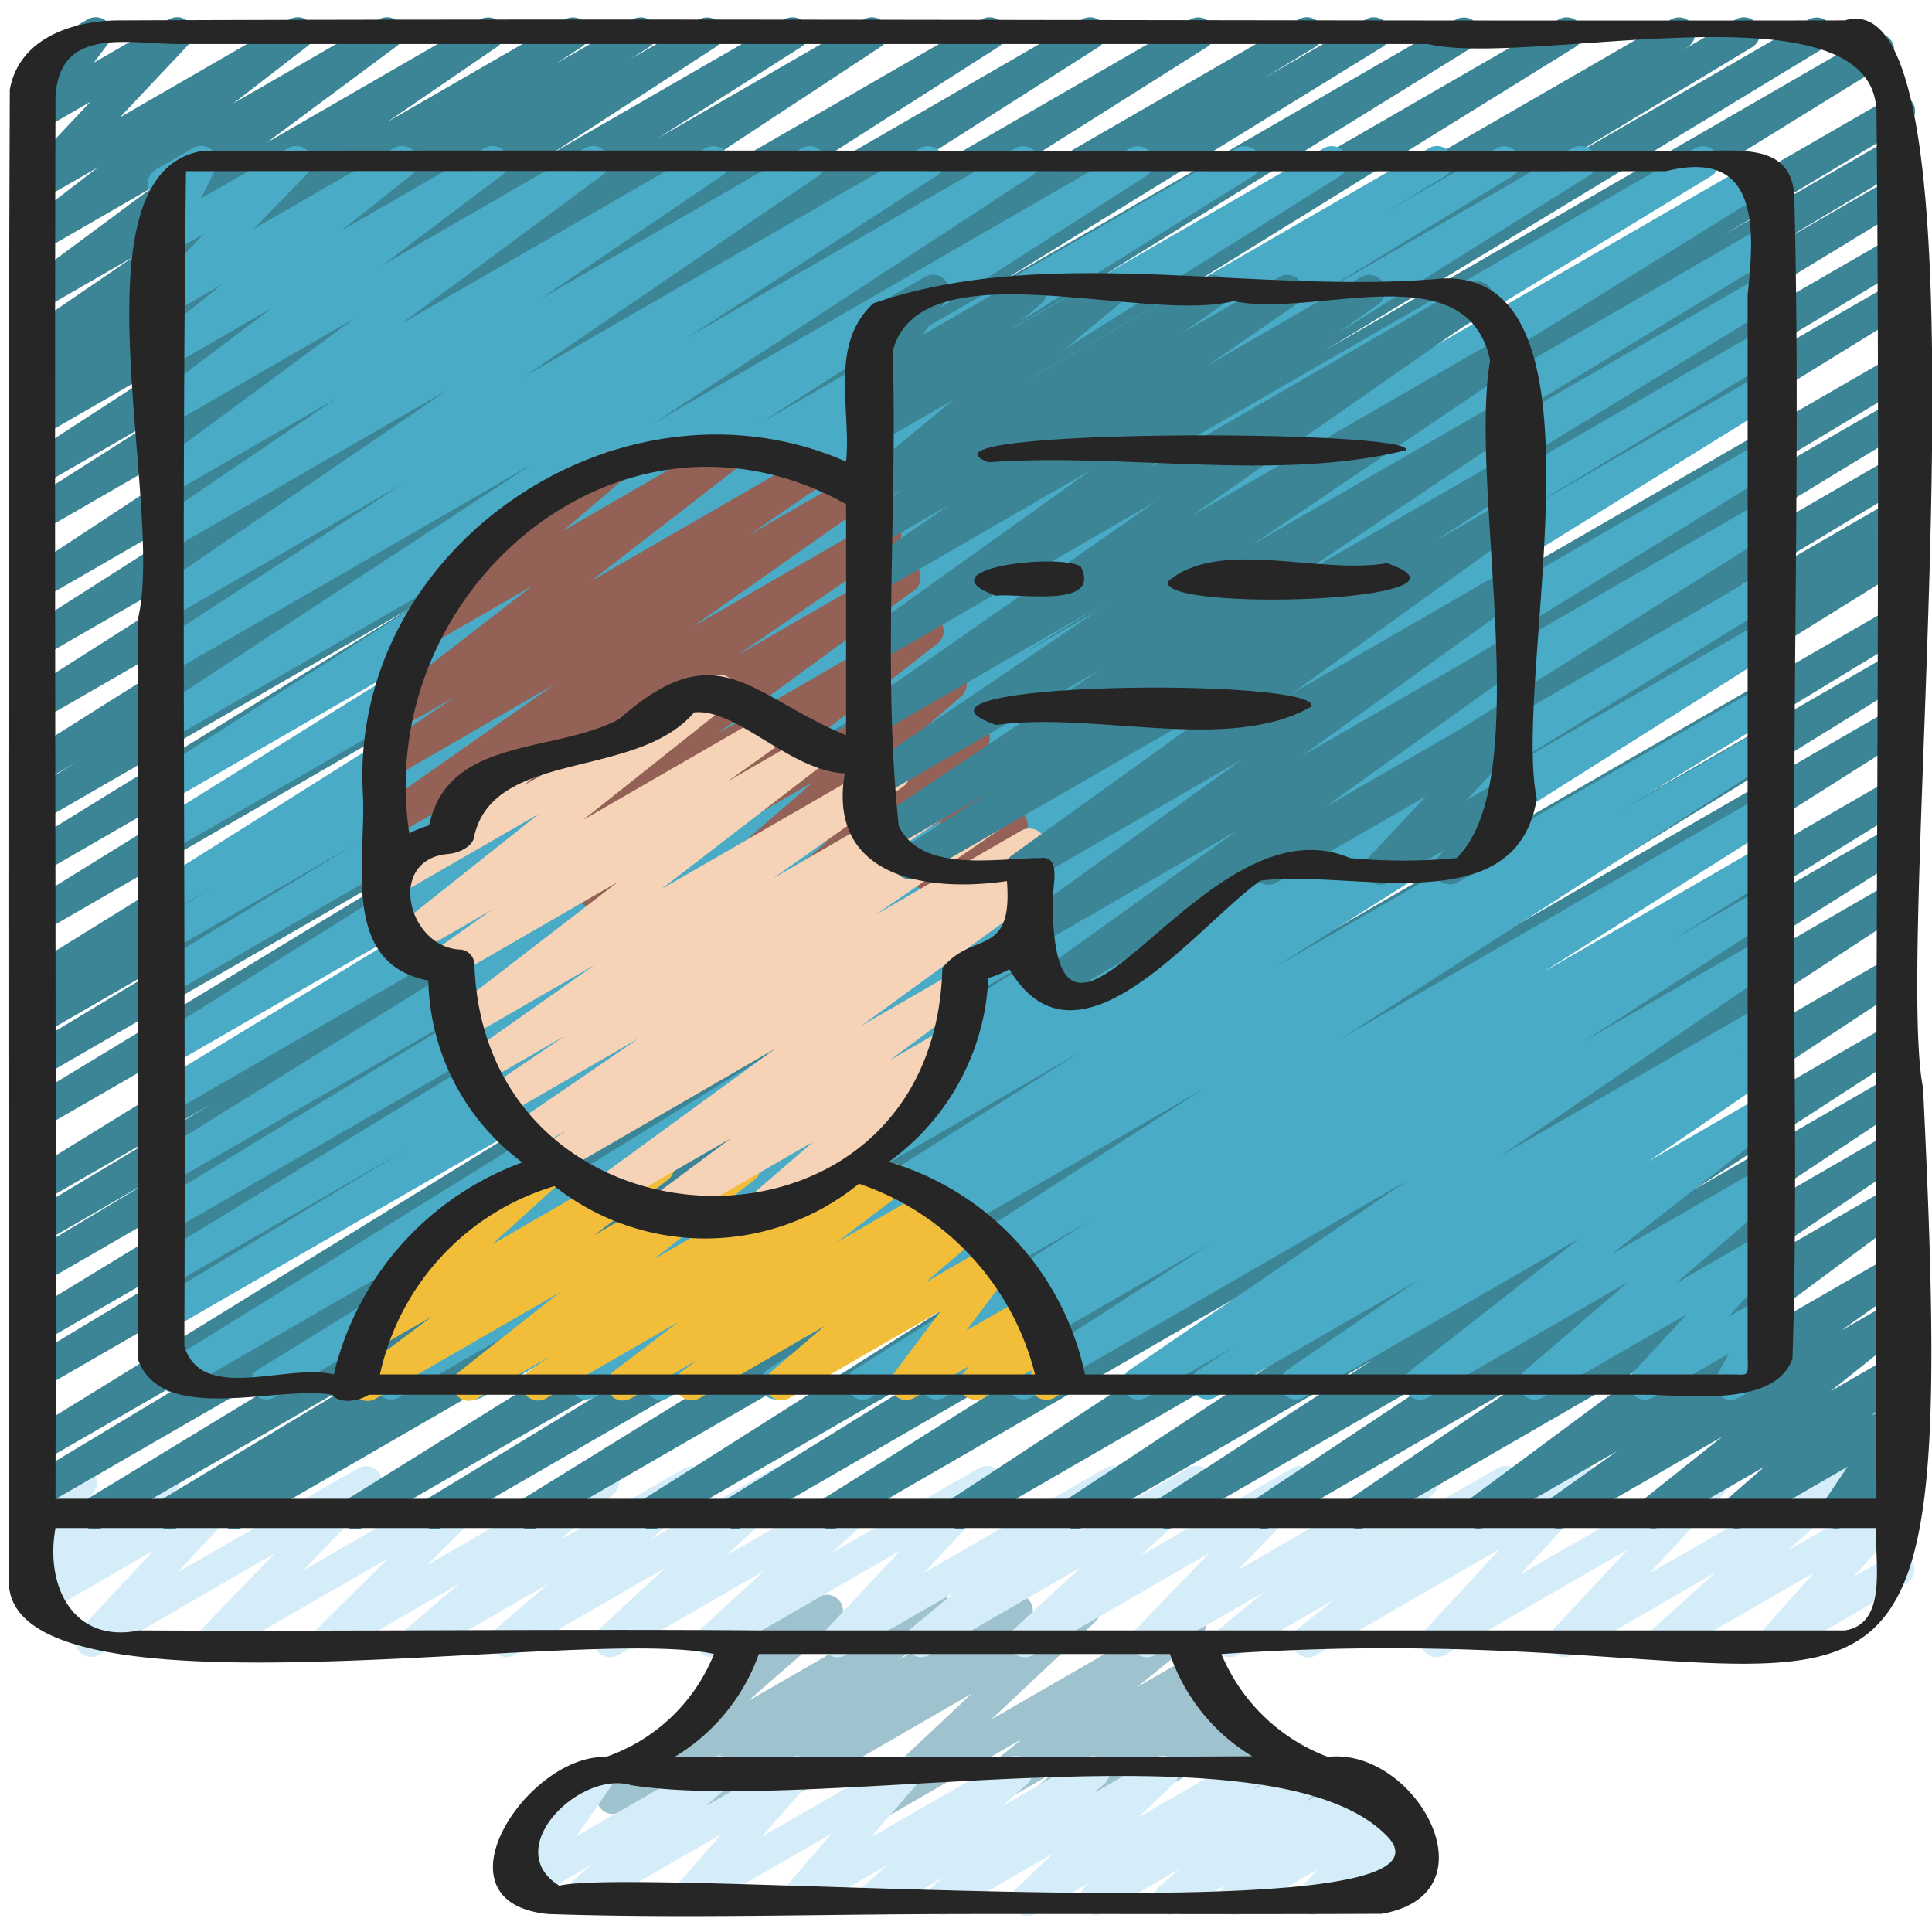 <?xml version="1.0" encoding="UTF-8"?>
<svg xmlns="http://www.w3.org/2000/svg" id="Icons" viewBox="0 0 60 60" width="512" height="512"><defs><style>.cls-1{fill:#9ec2ce;}.cls-2{fill:#d4edf8;}.cls-3{fill:#3b8596;}.cls-4{fill:#49abc6;}.cls-5{fill:#936155;}.cls-6{fill:#f2be3a;}.cls-7{fill:#f6d2b6;}.cls-8{fill:#262626;}</style></defs><path class="cls-1" d="M21.208,56.5a.5.5,0,0,1-.3-.9l1.512-1.146-3.137,1.811a.5.5,0,0,1-.579-.81l3.818-3.332a.5.5,0,0,1-.071-.053.5.5,0,0,1-.121-.575l.362-.808a.563.563,0,0,1-.093-.118.5.5,0,0,1,.183-.683l.5-.289a.5.5,0,0,1,.706.637l-.115.259,1.56-.9a.5.5,0,0,1,.579.809L23.229,52.83l5.624-3.246a.5.5,0,0,1,.551.831l-1.511,1.146,3.432-1.982a.5.5,0,0,1,.543.838l-.334.241,1.878-1.084a.5.5,0,0,1,.593.8L30.784,53.4l5.937-3.426a.5.5,0,0,1,.565.821l-1.974,1.6,1.713-.989a.5.5,0,0,1,.574.814l-.671.57.694-.4a.5.5,0,0,1,.587.8l-.046.041.153-.087a.5.5,0,0,1,.742.524L38.809,55l1.214-.7a.5.5,0,0,1,.46-.022.5.5,0,0,1,.283.366l.1.562a.5.5,0,0,1,.374.917l-.492.284a.5.5,0,0,1-.742-.343l-.1-.543-1.541.889a.5.5,0,0,1-.741-.524l.249-1.331L34.65,56.412a.5.5,0,0,1-.587-.8l.048-.043-1.468.848a.5.5,0,0,1-.574-.813l.669-.569-2.4,1.386a.5.5,0,0,1-.566-.821L31.746,54l-4.2,2.425a.5.5,0,0,1-.593-.8L30.173,52.6l-6.631,3.828A.5.5,0,0,1,23,55.589l.335-.242L21.458,56.43A.491.491,0,0,1,21.208,56.5Z"/><path class="cls-2" d="M40.625,51.47a.5.5,0,0,1-.313-.89l1.119-.9L38.443,51.4a.5.5,0,0,1-.568-.818l1.38-1.14L35.862,51.4a.5.5,0,0,1-.609-.78l2.3-2.386L32.071,51.4a.5.5,0,0,1-.59-.8l2.07-1.915-4.7,2.714a.5.5,0,0,1-.569-.817l1.389-1.149L26.261,51.4a.5.5,0,0,1-.615-.774l2.327-2.482L22.332,51.4a.5.5,0,0,1-.587-.8l2.009-1.832L19.191,51.4a.5.5,0,0,1-.589-.8l2.068-1.915-4.7,2.714a.5.5,0,0,1-.574-.812l1.648-1.408L13.193,51.4a.5.5,0,0,1-.575-.812l1.651-1.41L10.419,51.4a.5.5,0,0,1-.6-.788l2.242-2.221L6.844,51.4a.5.5,0,0,1-.61-.78l2.3-2.381L3.082,51.389a.5.5,0,0,1-.615-.775l2.31-2.468L1.4,50.1a.5.5,0,0,1-.59-.8l.676-.629-.207.119a.5.5,0,0,1-.671-.7l.573-.9A.5.5,0,0,1,.9,46.963a.5.5,0,0,1,.183-.684L2.263,45.6a.5.5,0,0,1,.671.7l-.382.6,2.255-1.3a.5.5,0,0,1,.59.8l-.675.628L7.194,45.6a.5.5,0,0,1,.616.774L5.5,48.839,11.117,45.6a.5.5,0,0,1,.61.78l-2.3,2.381L14.9,45.6a.5.5,0,0,1,.6.788l-2.241,2.221,5.215-3.01a.5.5,0,0,1,.576.812L17.4,47.817,21.255,45.6a.5.5,0,0,1,.574.812l-1.647,1.407,3.847-2.22a.5.5,0,0,1,.59.8L22.55,48.31l4.7-2.716a.5.5,0,0,1,.587.8l-2.009,1.831L30.4,45.593a.5.5,0,0,1,.616.774l-2.326,2.481,5.639-3.256a.5.5,0,0,1,.569.817L33.5,47.56l3.409-1.968a.5.5,0,0,1,.59.8l-2.07,1.916,4.706-2.716a.5.5,0,0,1,.609.78l-2.3,2.386,5.488-3.167a.5.5,0,0,1,.568.818l-1.38,1.14,3.393-1.958a.5.5,0,0,1,.563.822l-1.116.9,2.984-1.723a.5.5,0,0,1,.618.772l-2.336,2.527,5.715-3.3a.5.5,0,0,1,.617.773l-2.334,2.5L56.9,45.589a.5.5,0,0,1,.584.8l-1.957,1.76,3.029-1.748a.5.5,0,0,1,.622.767l-1.611,1.8,1.152-.664a.5.5,0,0,1,.5.865L55.355,51.4a.5.5,0,0,1-.622-.766l1.612-1.8L51.9,51.4a.5.5,0,0,1-.584-.8l1.957-1.761L48.83,51.4a.5.5,0,0,1-.616-.773l2.333-2.5L44.87,51.4a.5.5,0,0,1-.617-.772L46.588,48.1l-5.713,3.3A.493.493,0,0,1,40.625,51.47Z"/><path class="cls-3" d="M2.938,47.5a.5.5,0,0,1-.259-.927L21.141,35.346,1.28,46.812a.5.5,0,0,1-.508-.862l10.137-6.1L1.28,45.412a.5.5,0,0,1-.512-.858l28.558-17.61L1.28,43.136a.5.5,0,0,1-.508-.862l11.246-6.769L1.28,41.7a.5.5,0,0,1-.509-.859l21.523-13.11L1.28,39.866a.5.5,0,0,1-.507-.861l4.168-2.5L1.28,38.622a.5.5,0,0,1-.507-.861L6.579,34.28l-5.3,3.059a.5.5,0,0,1-.512-.859L29.09,19,1.28,35.056A.5.5,0,0,1,.771,34.2l15.537-9.42L1.28,33.451a.5.5,0,0,1-.508-.861l6.393-3.848-5.885,3.4a.5.5,0,0,1-.507-.862l.445-.266a.5.5,0,0,1-.451-.889L21.119,17.511,1.28,28.964a.5.5,0,0,1-.512-.858L17.325,17.86,1.28,27.124a.5.5,0,0,1-.512-.858l11.986-7.387L1.28,25.5a.5.5,0,0,1-.509-.86l1.6-.97L1.28,24.3a.5.5,0,0,1-.516-.856L15.418,14.2,1.28,22.36a.5.5,0,0,1-.518-.854L14.1,13.014,1.28,20.416a.5.5,0,0,1-.518-.854l10.658-6.8L1.28,18.616a.5.5,0,0,1-.525-.85L12.584,9.978,1.28,16.5a.5.5,0,0,1-.518-.855L5.2,12.816,1.28,15.081a.5.5,0,0,1-.522-.852l5.13-3.336L1.28,13.553A.5.5,0,0,1,.761,12.7l.605-.388-.086.049a.5.5,0,0,1-.522-.851l.829-.539-.307.176A.5.5,0,0,1,.748,10.3L4.159,7.966,1.28,9.627a.5.5,0,0,1-.548-.834L4.764,5.8,1.28,7.81a.5.5,0,0,1-.555-.829L3.038,5.2,1.28,6.21a.5.5,0,0,1-.614-.775L2.805,3.163l-1.525.88A.5.5,0,0,1,.631,3.31l.622-.825a.5.5,0,0,1-.186-.928L2.726.6a.5.5,0,0,1,.649.733l-.463.614L5.25.6a.5.5,0,0,1,.614.775L3.726,3.644,9,.6a.5.5,0,0,1,.556.828L7.247,3.21,11.772.6a.5.5,0,0,1,.548.834L8.288,4.427,14.921.6a.5.5,0,0,1,.532.844L12.039,3.781,17.554.6a.5.5,0,0,1,.522.851l-.814.53L19.654.6a.5.5,0,0,1,.52.853l-.609.39L21.72.6a.5.5,0,0,1,.522.851L17.1,4.791,24.368.6a.5.5,0,0,1,.519.854L20.445,4.284,26.831.6a.5.5,0,0,1,.525.85L15.528,9.236,30.491.6a.5.5,0,0,1,.519.854l-10.652,6.8L33.607.6a.5.5,0,0,1,.519.854L20.777,9.95,36.977.6a.5.5,0,0,1,.516.855L22.845,10.7,40.335.6a.5.5,0,0,1,.51.86l-1.6.972L42.419.6a.5.5,0,0,1,.513.858L30.937,8.848,45.228.6a.5.5,0,0,1,.512.857L29.185,11.7,48.414.6a.5.5,0,0,1,.514.857L28.575,14.066,51.905.6a.5.5,0,0,1,.507.861l-.2.121L53.913.6a.5.5,0,0,1,.508.861L48.047,5.3,56.186.6a.5.5,0,0,1,.508.86L41.165,10.873l16.9-9.759a.5.5,0,0,1,.513.859L30.246,19.462,58.721,3.022a.5.5,0,0,1,.507.862L53.5,7.316,58.721,4.3a.5.5,0,0,1,.507.861L55.034,7.676l3.688-2.128a.5.5,0,0,1,.509.859L37.686,19.53,58.724,7.385a.5.5,0,0,1,.507.861L48,15.008,58.725,8.816a.5.5,0,0,1,.512.859L30.685,27.281,58.726,11.092a.5.5,0,0,1,.507.861L49.077,18.062l9.65-5.571a.5.5,0,0,1,.509.86L40.786,24.57,58.728,14.212a.5.5,0,0,1,.507.861L51.523,19.72l7.206-4.16a.5.5,0,0,1,.506.861l-.423.255a.5.5,0,0,1,.432.9L36.827,31.527l21.9-12.646a.5.5,0,0,1,.51.859l-8.515,5.183L58.732,20.3a.5.5,0,0,1,.513.858L45.359,29.735l13.374-7.72a.5.5,0,0,1,.518.855L41.073,34.385l17.661-10.2a.5.5,0,0,1,.513.858l-8.087,5,7.575-4.373a.5.5,0,0,1,.517.855L48.278,33.437,58.737,27.4a.5.5,0,0,1,.525.851L44.729,37.784,58.738,29.7a.5.5,0,0,1,.526.851L47.842,38.07l10.9-6.292a.5.5,0,0,1,.523.852L52.6,36.953l6.139-3.544a.5.5,0,0,1,.528.849L52.608,38.69l6.134-3.541a.5.5,0,0,1,.53.847l-5.334,3.615,4.805-2.773a.5.5,0,0,1,.548.834l-6.079,4.507,5.533-3.194a.5.5,0,0,1,.54.84l-2.107,1.5,1.568-.905a.5.5,0,0,1,.562.823L56.847,43.21l1.9-1.1a.5.5,0,0,1,.579.81l-1.194,1.041.616-.356a.5.5,0,0,1,.665.712l-.766,1.137.1-.059a.5.5,0,1,1,.5.866L57.275,47.4a.5.5,0,0,1-.665-.712l.766-1.136-3.2,1.85a.5.5,0,0,1-.579-.809l1.2-1.043-3.211,1.853a.5.5,0,0,1-.561-.823l2.459-1.962-4.829,2.787a.5.5,0,0,1-.54-.84l2.114-1.506-4.068,2.347a.5.5,0,0,1-.548-.834l6.079-4.507-9.255,5.343a.5.5,0,0,1-.531-.847L47.23,42.95,39.5,47.413a.5.5,0,0,1-.527-.849l6.659-4.431-9.149,5.281a.5.5,0,0,1-.522-.851l6.656-4.321-8.962,5.174a.5.5,0,0,1-.525-.851l11.419-7.522L30.042,47.418a.5.5,0,0,1-.524-.851l14.54-9.539-18,10.392a.5.5,0,0,1-.517-.856l10.982-6.911L23.067,47.421a.5.5,0,0,1-.512-.858l8.069-4.991L20.49,47.423a.5.5,0,0,1-.517-.856L38.15,35.053,16.721,47.425a.5.5,0,0,1-.513-.859l13.908-8.59-16.369,9.45a.5.5,0,0,1-.51-.86l8.474-5.157L11.286,47.428a.5.5,0,0,1-.515-.858L33.184,32.618,7.528,47.43a.5.5,0,0,1-.507-.862l.037-.021-1.533.884a.5.5,0,0,1-.507-.862l7.712-4.646L3.188,47.432A.494.494,0,0,1,2.938,47.5Z"/><path class="cls-4" d="M20.521,43.47a.5.5,0,0,1-.262-.926l4.861-3L18.443,43.4a.5.5,0,0,1-.517-.855l15.628-9.875L14.967,43.4a.5.5,0,0,1-.512-.858l9.032-5.549L12.389,43.4a.5.5,0,0,1-.517-.855L32.6,29.5,8.515,43.4A.5.5,0,0,1,8,42.544L25.811,31.551,5.646,43.192a.5.5,0,0,1-.513-.857L27.494,28.476,5.28,41.3a.5.5,0,0,1-.509-.861l7.8-4.714L5.28,39.933a.5.5,0,0,1-.51-.86L20.4,29.521,5.28,38.252a.5.5,0,0,1-.509-.86L16.346,30.36,5.28,36.749a.5.5,0,0,1-.513-.857L28.1,21.4,5.28,34.575a.5.5,0,0,1-.509-.859l10.439-6.35L5.28,33.1a.5.5,0,0,1-.515-.857L25.754,19.073,5.28,30.894a.5.5,0,0,1-.51-.86l6.257-3.816L5.28,29.535a.5.5,0,0,1-.509-.86l1.783-1.083-1.274.734a.5.5,0,0,1-.516-.855l14.061-8.847L5.28,26.443a.5.5,0,0,1-.514-.856l8.77-5.471L5.28,24.882a.5.5,0,0,1-.519-.854L16.8,16.317,5.28,22.968a.5.5,0,0,1-.523-.851l11.765-7.7L5.28,20.908a.5.5,0,0,1-.522-.851l7.736-5.024L5.28,19.2a.5.5,0,0,1-.532-.845l9.16-6.251L5.28,17.082a.5.5,0,0,1-.674-.167.5.5,0,0,1,.144-.68l5.689-3.858L5.28,15.355a.5.5,0,0,1-.547-.834L11,9.893l-5.717,3.3a.5.5,0,0,1-.551-.832L8.441,9.566,5.28,11.391a.5.5,0,0,1-.561-.825L6.911,8.823,5.28,9.764a.5.5,0,0,1-.609-.781L6.347,7.255,5.28,7.87a.5.5,0,0,1-.7-.658L5.1,6.2a.492.492,0,0,1-.445-.25.5.5,0,0,1,.183-.682L5.994,4.6a.5.5,0,0,1,.7.658l-.459.911L8.949,4.6a.5.5,0,0,1,.61.78L7.882,7.107,12.23,4.6a.5.5,0,0,1,.562.824L10.6,7.164,15.048,4.6a.5.5,0,0,1,.551.832l-3.712,2.8L18.169,4.6a.5.5,0,0,1,.547.835l-6.262,4.626L21.914,4.6a.5.5,0,0,1,.53.846L16.752,9.305,24.905,4.6a.5.5,0,0,1,.532.845L16.276,11.7l12.3-7.1a.5.5,0,0,1,.523.851l-7.738,5.024L31.533,4.6a.5.5,0,0,1,.524.85l-11.766,7.7L35.1,4.6a.5.5,0,0,1,.519.853L23.581,13.162,38.416,4.6a.5.5,0,0,1,.515.856l-8.757,5.462L41.119,4.6a.5.5,0,0,1,.517.855L27.57,14.3,44.381,4.6a.5.5,0,0,1,.51.86L43.1,6.549,46.476,4.6a.5.5,0,0,1,.51.859L40.733,9.271l8.1-4.673a.5.5,0,0,1,.516.856L28.354,18.623,52.647,4.6a.5.5,0,0,1,.51.859L42.737,11.8,54.525,4.989a.5.5,0,0,1,.514.858L31.712,20.334,54.72,7.051a.5.5,0,0,1,.509.86l-11.6,7.047,11.092-6.4a.5.5,0,0,1,.51.859l-15.613,9.54,15.1-8.72a.5.5,0,0,1,.509.861l-7.8,4.715L54.72,11.6a.5.5,0,0,1,.513.857L32.879,26.315,54.72,13.705a.5.5,0,0,1,.512.858L37.4,25.569l17.316-10a.5.5,0,0,1,.516.856L34.513,29.475,54.72,17.809a.5.5,0,0,1,.511.858l-9.048,5.56L54.72,19.3a.5.5,0,0,1,.517.855L39.612,30.026,54.72,21.305a.5.5,0,0,1,.512.858L50.38,25.154l4.34-2.506a.5.5,0,0,1,.52.853l-13.57,8.74,13.05-7.534a.5.5,0,0,1,.517.856L47.9,30.205l6.821-3.937a.5.5,0,0,1,.515.856L52,29.159l2.724-1.572a.5.5,0,0,1,.52.852l-6.052,3.9,5.532-3.193a.5.5,0,0,1,.532.846l-8.647,5.9L54.72,31.21a.5.5,0,0,1,.521.853l-1.113.72.592-.341a.5.5,0,0,1,.532.845L51.2,36.062l3.516-2.03a.5.5,0,0,1,.557.826l-5.262,4.117,4.7-2.716a.5.5,0,0,1,.576.811l-3.244,2.786,2.668-1.54a.5.5,0,0,1,.617.772L53.67,40.9l1.05-.605a.5.5,0,0,1,.69.67l-.454.841a.493.493,0,0,1,.394.248.5.5,0,0,1-.183.682l-1.16.67a.494.494,0,0,1-.6-.074.5.5,0,0,1-.092-.6l.375-.693L51.329,43.4a.5.5,0,0,1-.617-.771l1.667-1.809-4.47,2.58a.5.5,0,0,1-.576-.811l3.244-2.786-6.232,3.6a.5.5,0,0,1-.558-.826l5.262-4.116L40.488,43.4a.5.5,0,0,1-.532-.844L44,39.785,37.735,43.4a.5.5,0,0,1-.521-.852l1.114-.722L35.6,43.4a.5.5,0,0,1-.533-.845l8.646-5.9L32.03,43.4a.5.5,0,0,1-.52-.852l6.053-3.9L29.325,43.4a.5.5,0,0,1-.515-.856l3.248-2.04-5.019,2.9a.5.5,0,0,1-.518-.855l7.332-4.639L24.337,43.4a.5.5,0,0,1-.521-.852l13.57-8.739L20.771,43.4A.5.5,0,0,1,20.521,43.47Z"/><path class="cls-2" d="M38.343,59.47a.5.5,0,0,1-.325-.879l.06-.053-1.5.864A.5.5,0,0,1,36,58.593l.626-.545L34.28,59.4a.5.5,0,0,1-.569-.817l.187-.155-1.685.972a.5.5,0,0,1-.6-.8l1.1-1.046L29.526,59.4a.5.5,0,0,1-.572-.815L29.3,58.3l-1.913,1.1A.5.5,0,0,1,26.8,58.6l.764-.68L24.992,59.4a.5.5,0,0,1-.629-.758l1.47-1.7L21.566,59.4a.5.5,0,0,1-.627-.76L22.4,56.963,18.175,59.4a.5.5,0,0,1-.582-.806l.755-.67-1.875,1.082a.5.5,0,0,1-.661-.718l1.17-1.689-.118.068a.5.5,0,0,1-.5-.865l2.05-1.184a.5.5,0,0,1,.661.718L17.9,57.027,22.112,54.6a.5.5,0,0,1,.582.806l-.757.673L24.5,54.6a.5.5,0,0,1,.627.76l-1.463,1.679L27.892,54.6a.5.5,0,0,1,.629.758l-1.47,1.7L31.316,54.6a.5.5,0,0,1,.582.806l-.764.68L33.709,54.6a.5.5,0,0,1,.572.815l-.344.29L35.852,54.6a.5.5,0,0,1,.594.8l-1.1,1.045,3.19-1.84a.5.5,0,0,1,.569.817l-.187.155L40.6,54.6a.5.5,0,0,1,.579.809l-.626.546,1.668-.963a.5.5,0,0,1,.575.812l-.06.052.3-.172a.5.5,0,0,1,.626.762l-.5.573.446-.257a.5.5,0,1,1,.5.865L41.028,59.4a.5.5,0,0,1-.626-.762l.5-.573L38.593,59.4A.493.493,0,0,1,38.343,59.47Z"/><path class="cls-5" d="M14.463,28.374a.5.5,0,0,1-.295-.9l6.076-4.435-7.964,4.6a.5.5,0,0,1-.533-.845l4.907-3.369L12.28,25.944a.5.5,0,0,1-.537-.841l5.473-3.847L12.294,24.1a.5.5,0,0,1-.532-.846l2.346-1.6-1.654.954a.5.5,0,0,1-.556-.828l4.64-3.59-3.24,1.87a.5.5,0,0,1-.575-.813l2.416-2.066a.5.5,0,0,1-.152-.923l3.828-2.21a.5.5,0,0,1,.576.812l-1.9,1.623,4.946-2.855a.5.5,0,0,1,.556.828l-4.64,3.591,6.708-3.872a.5.5,0,0,1,.533.846l-2.343,1.6,3.19-1.842a.5.5,0,0,1,.537.842l-5.471,3.846,5.744-3.316a.5.5,0,0,1,.533.844l-4.913,3.373L27.838,17.5a.5.5,0,0,1,.545.837L22.305,22.77l6.253-3.61a.5.5,0,0,1,.556.828L24.5,23.567l4.773-2.755a.5.5,0,0,1,.578.81l-3.228,2.8,3.37-1.945a.5.5,0,0,1,.574.813l-1.02.87.94-.543a.5.5,0,0,1,.674.7L30.293,25.7l.874-.5a.5.5,0,0,1,.75.421l.015.627a.5.5,0,0,1,.216.933l-.449.259a.5.5,0,0,1-.75-.422l-.012-.531-1.885,1.088a.5.5,0,0,1-.674-.7l.866-1.382-3.938,2.274a.5.5,0,0,1-.575-.814l1.021-.869L22.6,27.9a.5.5,0,0,1-.577-.81l3.229-2.8L18.638,28.1a.5.5,0,0,1-.557-.828L22.7,23.7l-7.985,4.61A.491.491,0,0,1,14.463,28.374Z"/><path class="cls-6" d="M11.415,43.506a.5.5,0,0,1-.3-.9l2.308-1.727-1.694.977a.5.5,0,0,1-.585-.8l2.34-2.123A.5.5,0,0,1,13.239,38l3.552-2.051a.5.5,0,0,1,.586.8l-2.1,1.9,4.91-2.835a.5.5,0,0,1,.55.833l-2.3,1.725,4.432-2.559a.5.5,0,0,1,.56.826L20.3,39.113l5.711-3.3a.5.5,0,0,1,.538.841l-.635.449,1.562-.9a.5.5,0,0,1,.552.831l-2.04,1.548,2.9-1.672a.5.5,0,0,1,.547.835l-.487.359.878-.506a.5.5,0,0,1,.576.812L28.733,39.83l2.11-1.218a.5.5,0,0,1,.65.733l-1.484,1.978,1.912-1.1a.5.5,0,0,1,.64.746l-.191.236a.5.5,0,0,1,.506.017.5.5,0,0,1,.23.464l-.045.554a.5.5,0,0,1,.121.916l-.433.25a.506.506,0,0,1-.518-.009A.5.5,0,0,1,32,42.93l.031-.378-1.481.855a.5.5,0,0,1-.64-.746l.192-.237-1.71.986a.5.5,0,0,1-.651-.732L29.227,40.7,24.52,43.417a.5.5,0,0,1-.575-.813L25.6,41.187l-3.872,2.235a.5.5,0,0,1-.546-.835l.488-.36-2.076,1.2a.5.5,0,0,1-.553-.831l2.041-1.548L16.955,43.43a.5.5,0,0,1-.538-.841l.63-.445-2.235,1.29a.5.5,0,0,1-.56-.826l3.132-2.471-5.719,3.3A.493.493,0,0,1,11.415,43.506Z"/><path class="cls-7" d="M23.383,38.236a.5.5,0,0,1-.326-.879l2.2-1.9L20.673,38.1a.5.5,0,0,1-.549-.833l2.583-1.921-3.6,2.078a.5.5,0,0,1-.544-.837l5.519-4.024L17.452,36.4a.5.5,0,0,1-.525-.85L17.6,35.1l-1.025.591a.5.5,0,0,1-.533-.844l3.793-2.6L15.589,34.7a.5.5,0,0,1-.53-.846l2.487-1.686-2.6,1.5a.5.5,0,0,1-.538-.841l4.043-2.851L14.522,32.24a.5.5,0,0,1-.554-.829l5.215-4.017-5.177,2.989a.5.5,0,0,1-.54-.84l1.805-1.285-2.512,1.449a.5.5,0,0,1-.562-.824l4.553-3.617-4.357,2.515a.5.5,0,0,1-.581-.808l2.121-1.861h0a.5.5,0,0,1,.183-.683L15.9,23.4a.5.5,0,0,1,.58.81l-.2.174L22.1,21.024a.5.5,0,0,1,.561.825l-4.554,3.617,5.74-3.313a.5.5,0,0,1,.54.84l-1.8,1.281L25.2,22.767a.5.5,0,0,1,.555.829l-5.216,4.017,6.973-4.025a.5.5,0,0,1,.538.841L24.005,27.28l5.1-2.943a.5.5,0,0,1,.53.847l-2.487,1.683,3.295-1.9a.5.5,0,0,1,.534.845l-3.791,2.6,4.536-2.619a.5.5,0,0,1,.525.85l-.676.445L31.72,27a.5.5,0,0,1,.545.837l-5.52,4.023,2.918-1.684a.5.5,0,0,1,.549.834l-2.584,1.922,1.716-.991a.5.5,0,0,1,.576.812L27.6,34.761a.506.506,0,0,1,.521.242.5.5,0,0,1-.182.683l-4.3,2.483A.491.491,0,0,1,23.383,38.236Z"/><path class="cls-3" d="M39.382,27.477a.5.5,0,0,1-.25-.933l7.588-4.381a.5.5,0,0,1,.614.775l-1.791,1.909,1.177-.68a.5.5,0,0,1,.636.75l-.51.621a.5.5,0,0,1,.087.905l-1.659.957a.5.5,0,0,1-.636-.75l.2-.241-1.725,1a.5.5,0,0,1-.614-.774l1.793-1.91-4.658,2.688A.5.5,0,0,1,39.382,27.477Z"/><path class="cls-3" d="M32.567,31.1a.5.5,0,0,1-.291-.907L38.4,25.808l-6.124,3.536a.5.5,0,0,1-.542-.839l6.833-4.915-6.6,3.812a.5.5,0,0,1-.542-.839l7.142-5.136L28.488,27.242a.5.5,0,0,1-.522-.851l2.771-1.8-3.18,1.836a.5.5,0,0,1-.529-.848l7.146-4.785-6.894,3.98a.5.5,0,0,1-.53-.846L35.1,18.276,27.28,22.789a.5.5,0,0,1-.536-.843L35.9,15.57l-8.62,4.977a.5.5,0,0,1-.541-.839l7.152-5.117L27.28,18.407a.5.5,0,0,1-.534-.844l2.76-1.9L27.28,16.942a.5.5,0,0,1-.537-.841l1.3-.913-.766.442a.5.5,0,0,1-.569-.817L29.6,12.422,27.28,13.758a.5.5,0,0,1-.576-.812l.941-.808-.365.21a.5.5,0,0,1-.664-.712l.777-1.153a.5.5,0,0,1-.508-.244.5.5,0,0,1,.182-.682L28.726,8.6a.5.5,0,0,1,.616.091.5.5,0,0,1,.048.621L28.657,10.4l3.119-1.8a.5.5,0,0,1,.577.811l-.943.81L34.22,8.6a.5.5,0,0,1,.569.817l-2.884,2.391L37.463,8.6A.5.5,0,0,1,38,9.439l-1.3.913L39.736,8.6a.5.5,0,0,1,.535.843l-2.756,1.9L42.272,8.6a.5.5,0,0,1,.541.839l-7.149,5.115L45.622,8.8a.5.5,0,0,1,.536.843L37,16.024l9.71-5.6a.5.5,0,0,1,.53.847L38.9,16.911,46.72,12.4a.5.5,0,0,1,.528.847L40.1,18.03l6.622-3.822a.5.5,0,0,1,.522.852l-2.763,1.794,2.241-1.292a.5.5,0,0,1,.542.838l-7.145,5.139,6.6-3.811a.5.5,0,0,1,.542.838l-6.83,4.913,6.288-3.63a.5.5,0,0,1,.541.839l-6.123,4.387,5.582-3.222a.5.5,0,0,1,.5.865l-14.4,8.315A.493.493,0,0,1,32.567,31.1Z"/><path class="cls-8" d="M57.293.634C39.411.663,21.515.56,3.63.634,2.227.656.589,1.2.305,2.78.244,18.232.263,33.737.275,49.193c.223,4.446,17.814,1.27,21.9,2.173a5.577,5.577,0,0,1-3.366,3.2c-2.431-.077-5.472,4.517-1.781,4.877,4.263.145,8.556,0,12.821,0,4.355-.008,8.707.013,13.06-.007,3.6-.629,1.046-5.185-1.669-4.874a5.788,5.788,0,0,1-3.308-3.194c20.682-1.443,22.994,7.061,21.79-17.585C58.763,29.024,62.2-.837,57.293.634ZM1.724,3.039C1.819.8,3.969,1.366,5.542,1.366h38.8c3.15.751,13.792-1.987,13.934,2.08.137,14.364-.073,28.734,0,43.1H1.724C1.753,32.044,1.681,17.536,1.724,3.039ZM43.009,56.955c3.527,3.325-22.86.983-25.641,1.606-1.842-1.14.634-3.6,2.237-3.12C25.391,56.353,39.371,53.413,43.009,56.955Zm-4.122-2.413c-5.974.037-11.946.018-17.92.01a6.124,6.124,0,0,0,2.6-3.186H36.335A5.924,5.924,0,0,0,38.887,54.542Zm18.407-3.908H23.613c-6.318-.048-12.885.034-19.294,0-2.024.417-2.931-1.357-2.595-3.179H58.276C58.191,48.422,58.67,50.421,57.294,50.634Z"/><path class="cls-8" d="M4.276,19.251V42.194c.735,2.1,4.324.819,6.045,1.122.18.265.765.236,1.128,0H51.112c1.248,0,4.012.408,4.554-1.12.183-5.5-.008-11.1.059-16.643,0-6.459.165-12.942,0-19.4-.043-1.684-1.625-1.47-2.871-1.47-15.512.016-31.036-.024-46.542,0C2.084,5.338,5.162,15.773,4.276,19.251ZM11.8,42.684a7.845,7.845,0,0,1,5.418-5.848,7.555,7.555,0,0,0,9.457-.074,8.408,8.408,0,0,1,5.469,5.922ZM13.933,26.52c.295-.024.778-.224.8-.578.641-2.679,5.033-1.724,6.824-3.818,1.321-.137,2.992,1.825,4.678,1.894-.544,3.2,2.5,3.716,5.036,3.345.189,2.4-1.064,1.533-2.005,2.7-.249,9.655-14.216,9.251-14.533-.117a.475.475,0,0,0-.48-.458C12.643,29.374,12.005,26.674,13.933,26.52Zm-1.223-.64c-1.13-7.509,6.56-14.134,13.566-10.222v7.175c-3-1.239-3.976-3.216-7.048-.5-1.991,1.068-5.321.539-5.9,3.3A3.425,3.425,0,0,0,12.71,25.88ZM27.724,10.911c.847-3.284,7.795-.85,10.59-1.561,2.484.551,7.241-1.54,7.962,1.843-.669,3.923,1.454,13.01-1.038,15.456a17.671,17.671,0,0,1-3.309,0c-4.546-1.955-9.095,8.287-9.238,1.545-.054-.558.336-1.651-.393-1.545-1.344,0-3.675.481-4.387-1C27.4,20.815,27.876,15.8,27.724,10.911ZM5.777,5.316c15.275-.015,30.652.011,45.961,0C54.6,4.6,54.511,7.021,54.275,9.145q0,16.484,0,32.967c.016.682.047.572-.568.572H33.693a8.74,8.74,0,0,0-6.093-6.6,7.432,7.432,0,0,0,3.093-5.711,3.175,3.175,0,0,0,.654-.272c2.12,3.553,5.782-1.313,7.792-2.75,2.773-.38,7.953,1.353,8.586-2.547-.785-3.843,2.547-16.4-2.947-16.155C39,9.168,32.566,7.535,27.122,9.421c-1.384,1.281-.681,3.258-.846,4.915C19.3,11.281,10.85,16.96,11.269,24.637c.117,2.06-.731,5.282,2.032,5.814A7.238,7.238,0,0,0,16.22,36.1a9.3,9.3,0,0,0-5.854,6.585c-1.442-.362-4.092.913-4.642-.878C5.778,29.665,5.622,17.421,5.777,5.316Z"/><path class="cls-8" d="M30.7,14.356c4.239-.309,8.938.623,12.963-.372C44.068,13.329,27.8,13.294,30.7,14.356Z"/><path class="cls-8" d="M43.069,17.489c-2.1.37-5.206-.8-6.8.571C36,19.03,46.581,18.681,43.069,17.489Z"/><path class="cls-8" d="M30.929,18.5c.732-.088,3.294.41,2.633-.909C32.854,17.164,28.629,17.671,30.929,18.5Z"/><path class="cls-8" d="M30.931,22.514c3.079-.436,7.237.9,9.8-.573C41.017,21.027,27.041,21.151,30.931,22.514Z"/></svg>

